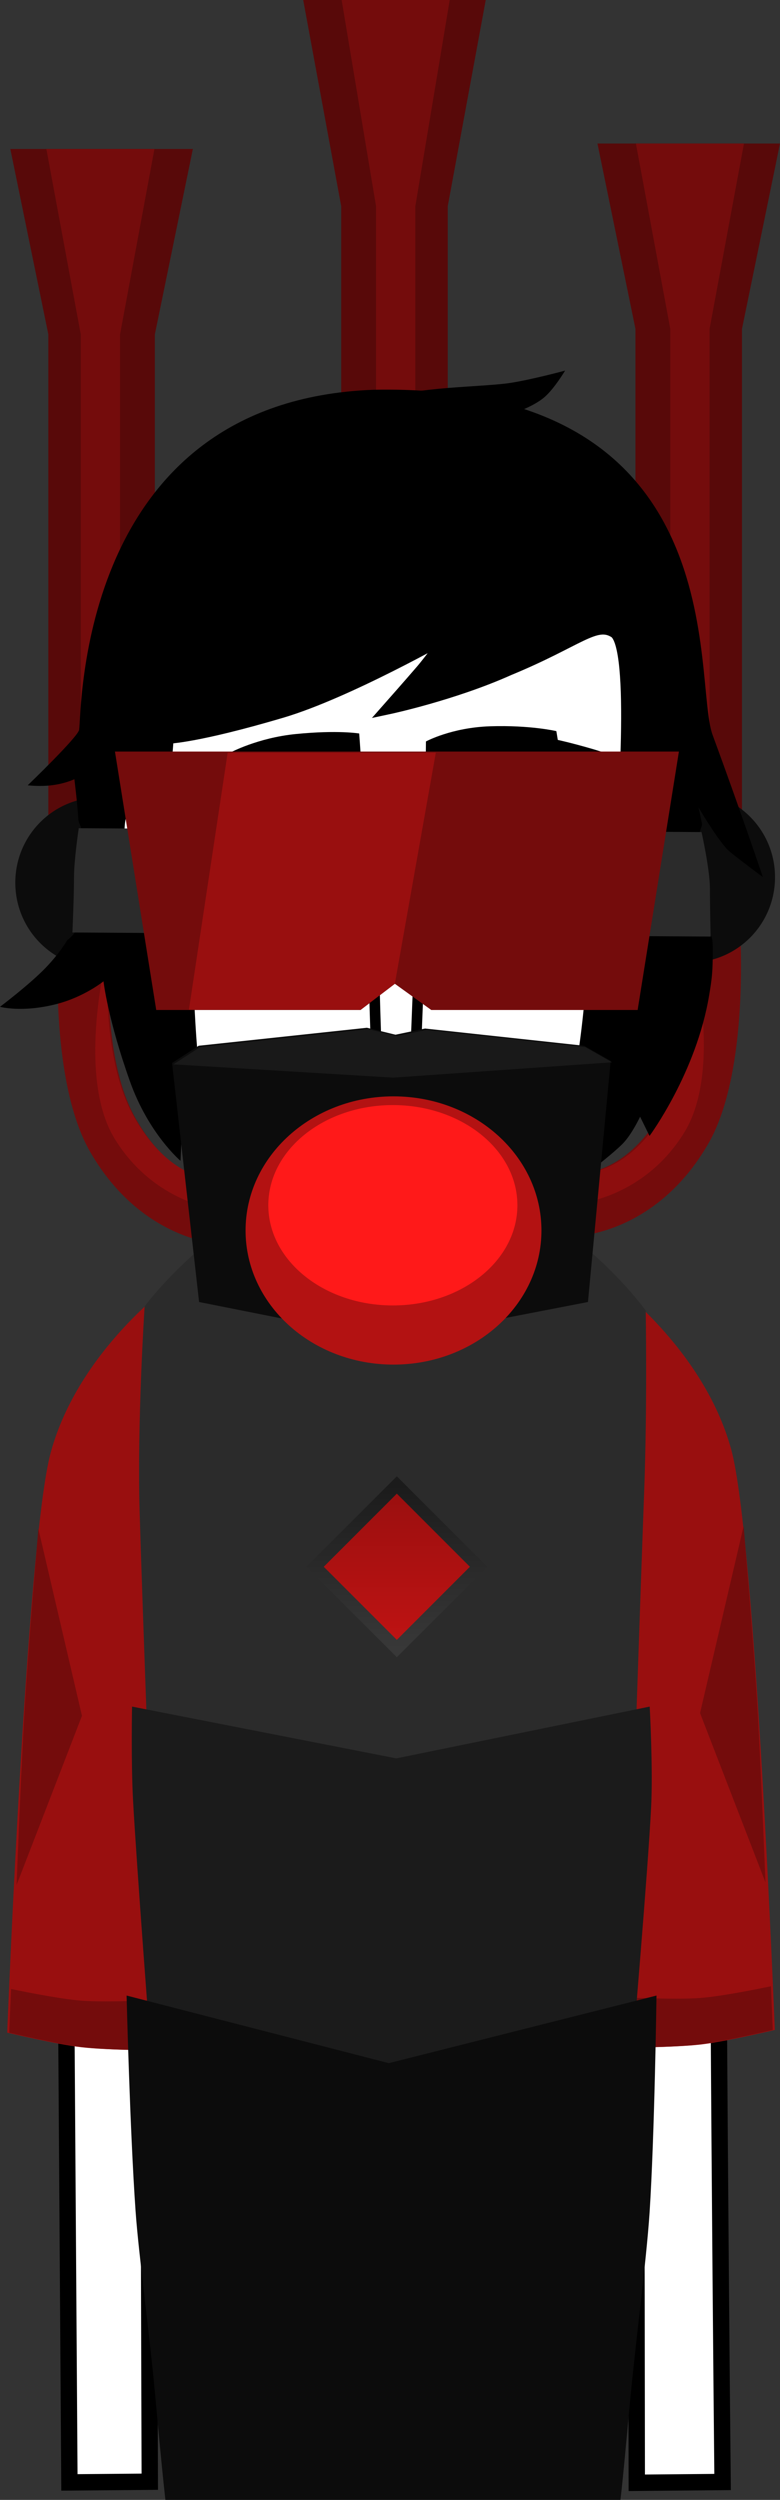 <svg version="1.1" xmlns="http://www.w3.org/2000/svg" xmlns:xlink="http://www.w3.org/1999/xlink" width="95.431" height="305.671" viewBox="0,0,95.431,305.671"><rect x="0" y="0" width="95.431" height="305.671" fill="#333333" stroke="none"/><defs><linearGradient x1="241.088" y1="182.433" x2="241.088" y2="202.433" gradientUnits="userSpaceOnUse" id="color-1"><stop offset="0" stop-color="#990f0f"/><stop offset="1" stop-color="#c01313"/></linearGradient><linearGradient x1="241.088" y1="182.433" x2="241.088" y2="202.433" gradientUnits="userSpaceOnUse" id="color-2"><stop offset="0" stop-color="#1b1b1b"/><stop offset="1" stop-color="#383838"/></linearGradient><linearGradient x1="251.549" y1="42.924" x2="251.549" y2="49.674" gradientUnits="userSpaceOnUse" id="color-3"><stop offset="0" stop-color="#1b1b1b"/><stop offset="1" stop-color="#383838"/></linearGradient></defs><g transform="translate(-192.537,-0.858)"><g data-paper-data="{&quot;isPaintingLayer&quot;:true}" fill-rule="nonzero" stroke-linejoin="miter" stroke-miterlimit="10" stroke-dasharray="" stroke-dashoffset="0" style="mix-blend-mode: normal"><path d="M194.409,299.613v-253.225h91.182v253.225z" fill-opacity="0.01" fill="#000000" stroke="none" stroke-width="0" stroke-linecap="butt"/><path d="M201.03,304.392c0,0 -0.635,-94.384 -0.793,-118.012c-0.055,-8.153 8.187,-36.761 40.202,-36.921c31.602,-0.158 39.857,29.487 39.849,36.897c-0.077,46.243 0.654,117.986 0.654,117.986l-10.497,0.096l-0.159,-114.843c0,0 0.075,-3.099 -2.816,-3.154c-3.434,-0.065 -2.945,3.116 -2.945,3.116l0.205,114.87l-48.214,0.072l-0.305,-115.233c0,0 0.279,-2.919 -2.886,-2.934c-3.111,-0.015 -2.816,2.909 -2.816,2.909l0.353,115.067z" fill="#ffffff" stroke="#000000" stroke-width="2" stroke-linecap="butt"/><g data-paper-data="{&quot;index&quot;:null}" stroke-width="0"><path d="M278.284,250.847c-3.157,0.368 -9.616,0.396 -9.616,0.396l-1.583,-93.833c0,0 11.494,8.173 14.917,20.691c2.969,10.857 5.333,70.965 5.333,70.965c0,0 -5.988,1.425 -9.051,1.782z" fill="#990f0f" stroke="none" stroke-linecap="butt"/><path d="M278.034,250.847c-3.157,0.368 -9.616,0.396 -9.616,0.396l-0.105,-6.194c0,0 6.646,0.342 9.823,0.116c2.994,-0.214 8.722,-1.439 8.722,-1.439l0.225,5.339c0,0 -5.988,1.425 -9.051,1.782z" fill="#740c0c" stroke="none" stroke-linecap="butt"/><path d="M285.147,208.592c0.451,7.364 1.039,22.422 1.039,22.422l-8,-20.691l5.333,-22.868c0,0 1.19,13.988 1.627,21.137z" fill="#740c0c" stroke="#000000" stroke-linecap="round"/></g><path d="M255.628,200.334c-0.571,0 -1.034,-0.463 -1.034,-1.034c0,-0.571 0.463,-1.034 1.034,-1.034c0.571,0 1.034,0.463 1.034,1.034c0,0.571 -0.463,1.034 -1.034,1.034z" fill="#000000" stroke="none" stroke-width="1.5" stroke-linecap="butt"/><g stroke-width="0"><path d="M193.418,249.398c0,0 2.364,-60.108 5.333,-70.965c3.423,-12.517 14.917,-20.691 14.917,-20.691l-1.583,93.833c0,0 -6.459,-0.028 -9.616,-0.396c-3.063,-0.357 -9.051,-1.782 -9.051,-1.782z" fill="#990f0f" stroke="none" stroke-linecap="butt"/><path d="M193.668,249.398l0.225,-5.339c0,0 5.729,1.226 8.722,1.439c3.177,0.227 9.823,-0.116 9.823,-0.116l-0.105,6.194c0,0 -6.459,-0.028 -9.616,-0.396c-3.063,-0.357 -9.051,-1.782 -9.051,-1.782z" fill="#740c0c" stroke="none" stroke-linecap="butt"/><path d="M197.232,187.788l5.333,22.868l-8,20.691c0,0 0.589,-15.058 1.039,-22.422c0.438,-7.15 1.627,-21.137 1.627,-21.137z" fill="#740c0c" stroke="#000000" stroke-linecap="round"/></g><path d="M250.368,204.569c-4.463,-0.314 -6.552,-1.794 -6.17,-2.58c0.118,-0.242 2.846,1.064 6.97,1.305c6.409,0.375 8.51,-0.632 8.51,-0.632v1.346c0,0 -2.413,1.047 -9.311,0.561z" fill="#000000" stroke="#000000" stroke-width="0" stroke-linecap="butt"/><path d="M222.555,199.3c0,-0.571 0.463,-1.034 1.034,-1.034c0.571,0 1.034,0.463 1.034,1.034c0,0.571 -0.463,1.034 -1.034,1.034c-0.571,0 -1.034,-0.463 -1.034,-1.034z" fill="#000000" stroke="none" stroke-width="1.5" stroke-linecap="butt"/><path d="M228.849,204.569c-6.897,0.486 -9.311,-0.561 -9.311,-0.561v-1.346c0,0 2.101,1.007 8.51,0.632c4.124,-0.241 6.853,-1.547 6.97,-1.305c0.383,0.786 -1.706,2.266 -6.17,2.58z" fill="#000000" stroke="#000000" stroke-width="0" stroke-linecap="butt"/><path d="M240.129,261.121c-0.819,0 -1.483,-0.664 -1.483,-1.483c0,-0.819 0.664,-1.483 1.483,-1.483c0.819,0 1.483,0.664 1.483,1.483c0,0.819 -0.664,1.483 -1.483,1.483z" data-paper-data="{&quot;index&quot;:null}" fill="#000000" stroke="none" stroke-width="1.5" stroke-linecap="butt"/><path d="M214.066,305.573c0,0 -3.694,-94.713 -4.439,-119.641c-0.335,-11.196 0.606,-25.337 0.606,-25.337c0,0 12.031,-16.473 29.965,-16.744c18.832,-0.285 31.34,17.251 31.34,17.251c0,0 0.208,11.437 -0.19,22.195c-0.908,24.6 -4.144,122.277 -4.144,122.277z" fill="#2b2b2b" stroke="#000000" stroke-width="0" stroke-linecap="butt"/><path d="M263.313,144.306c0,0 5.792,0.463 10.397,-7.83c4.172,-7.513 3.103,-20.227 3.103,-20.227l6.25,-2.041c0,0 1.265,17.59 -3.868,26.492c-6.302,10.929 -15.882,11.258 -15.882,11.258z" data-paper-data="{&quot;index&quot;:null}" fill="#740c0c" stroke="none" stroke-width="0" stroke-linecap="butt"/><path d="M219.451,152.958c0,0 -9.58,-0.329 -15.882,-11.258c-5.133,-8.902 -3.868,-26.492 -3.868,-26.492l6.25,2.041c0,0 -1.069,12.714 3.103,20.227c4.605,8.293 10.397,7.83 10.397,7.83z" fill="#740c0c" stroke="none" stroke-width="0" stroke-linecap="butt"/><path d="M263.593,144.306c0,0 5.792,0.463 10.397,-7.83c4.172,-7.513 3.103,-20.227 3.103,-20.227c0,0 4,15.199 -0.818,23.051c-4.848,7.901 -12.682,8.658 -12.682,8.658z" data-paper-data="{&quot;index&quot;:null}" fill="#8d0e0e" stroke="none" stroke-width="0" stroke-linecap="butt"/><g data-paper-data="{&quot;index&quot;:null}" stroke="none" stroke-width="0" stroke-linecap="butt"><g><path d="M234.284,99.925v-73.844l-4.65,-25.223h22.333l-4.65,25.223v73.844z" fill="#580909"/><path d="M238.545,99.925v-73.844l-4.209,-25.223h13.224l-4.209,25.223v73.844z" fill="#740c0c"/></g><path d="M241.001,95.002c5.721,0 10.359,5.196 10.359,11.606c0,6.41 -4.638,11.607 -10.359,11.607c-5.721,0 -10.359,-5.196 -10.359,-11.607c0,-6.41 4.638,-11.606 10.359,-11.606z" fill="#0c0c0c"/></g><path d="M219.251,148.758c0,0 -7.834,-0.757 -12.682,-8.658c-4.818,-7.852 -0.818,-23.051 -0.818,-23.051c0,0 -1.069,12.714 3.103,20.227c4.605,8.293 10.397,7.83 10.397,7.83z" fill="#8d0e0e" stroke="none" stroke-width="0" stroke-linecap="butt"/><g data-paper-data="{&quot;index&quot;:null}" stroke="none" stroke-width="0" stroke-linecap="butt"><g><path d="M270.284,102.11v-61.034l-4.65,-22.67h22.333l-4.65,22.67v61.034z" fill="#580909"/><path d="M274.545,102.11v-61.034l-4.209,-22.67h13.224l-4.209,22.67v61.034z" fill="#740c0c"/></g><path d="M277,97.686c5.721,0 10.359,4.67 10.359,10.431c0,5.761 -4.638,10.431 -10.359,10.431c-5.721,0 -10.359,-4.67 -10.359,-10.431c0,-5.761 4.638,-10.431 10.359,-10.431z" fill="#0c0c0c"/></g><g stroke="none" stroke-width="0" stroke-linecap="butt"><g><path d="M198.451,102.777v-61.034l-4.65,-22.67h22.333l-4.65,22.67v61.034z" fill="#580909"/><path d="M202.418,102.777v-61.034l-4.209,-22.67h13.224l-4.209,22.67v61.034z" fill="#740c0c"/></g><path d="M215.127,108.784c0,5.761 -4.638,10.431 -10.359,10.431c-5.721,0 -10.359,-4.67 -10.359,-10.431c0,-5.761 4.638,-10.431 10.359,-10.431c5.721,0 10.359,4.67 10.359,10.431z" fill="#0c0c0c"/></g><path d="M195.927,96.88c0,0 6.163,-5.922 6.292,-6.788c0.337,-2.271 -0.168,-40.173 35.968,-41.574c44.636,-0.914 39.015,35.349 41.531,42.19c3.45,9.381 6.157,17.4 6.157,17.4c0,0 -2.767,-2.054 -4.08,-3.134c-1.224,-1.008 -3.801,-5.396 -3.801,-5.396c0,0 0.182,0.742 0.432,2.014c0.06,0.306 -0.32,0.754 -0.254,1.118c0.266,1.457 0.881,11.62 1.077,12.355c0.133,0.497 0.516,-0.502 0.495,2.211c-0.017,2.238 -0.065,3.071 -0.44,5.248c-1.562,9.481 -7.298,17.225 -7.298,17.225l-1.155,-2.347c0,0 -1.023,2.198 -2.16,3.333c-1.137,1.135 -3.439,2.913 -3.439,2.913l-0.092,-3.704c0,0 -7.06,11.018 -24.351,10.872c-16.306,-0.255 -26.072,-10.675 -26.072,-10.675l-0.116,2.655c0,0 -3.895,-3.293 -6.181,-9.708c-2.725,-7.646 -3.239,-12.243 -3.239,-12.243c0,0 -2.339,1.899 -5.717,2.774c-4.233,1.097 -6.947,0.345 -6.947,0.345c0,0 3.608,-2.717 5.584,-4.77c1.76,-1.828 2.647,-3.377 2.647,-3.377c0,0 1.072,-0.791 1.186,-1.546c0.416,-2.754 0.396,-9.131 0.522,-11.983c0.017,-0.381 -0.325,-0.792 -0.352,-1.215c-0.145,-2.297 -0.488,-4.939 -0.488,-4.939c0,0 -1.362,0.662 -3.33,0.795c-1.248,0.085 -2.378,-0.049 -2.378,-0.049z" fill="#000000" stroke="none" stroke-width="1.5" stroke-linecap="butt"/><path d="M212.713,108.202c-0.577,-7.293 0.335,-17.154 0.335,-17.154c0,0 3.411,-0.041 13.914,-3.144c8.07,-2.384 20.547,-9.487 20.547,-9.487c0,0 -2.16,3.005 -3.408,4.46c-1.327,1.547 -3.993,4.563 -3.993,4.563c0,0 7.838,-1.668 14.675,-4.729c8.568,-3.536 10.593,-6.053 12.95,-4.593c2.783,1.724 1.03,23.183 0.718,28.741c-0.422,5.669 -2.533,9.5 -3.15,12.521c-0.617,3.021 -0.41,6.137 -2.206,16.04c-1.121,6.18 -4.162,8.925 -10.019,14.661c-5.858,5.736 -9.054,9.253 -13.014,9.322c-3.811,0.066 -8.936,-5.1 -13.935,-10.382c-5.324,-5.625 -8.875,-8.477 -9.716,-15.14c-0.757,-6 -0.777,-9.909 -1.123,-15.248c-0.253,-3.903 -2.261,-6.445 -2.576,-10.428z" fill="#ffffff" stroke="#000000" stroke-width="1.5" stroke-linecap="butt"/><path d="M260.783,91.331c0,0 1.524,0.318 4.256,1.11c2.495,0.724 4.449,1.744 4.449,1.744l0.195,1.17c0,0 -7.25,-3.13 -15.116,-2.471c-6.29,0.527 -9.963,2.812 -9.963,2.812l0.046,-4.177c0,0 3.127,-1.704 7.864,-1.856c4.904,-0.157 8.091,0.591 8.091,0.591z" data-paper-data="{&quot;index&quot;:null}" fill="#000000" stroke="none" stroke-width="1.5" stroke-linecap="butt"/><path d="M248.019,136.069c0.57,0.212 3.084,1.399 6.024,2.596c2.964,1.206 7.214,2.293 7.194,2.461c-0.025,0.213 -10.435,0.227 -13.679,0.632c-2.719,0.34 -6.689,0.706 -6.689,0.706c0,0 -7.104,-1.162 -13.272,-2.445c-4.944,-1.029 -10.399,-1.661 -10.41,-1.755c-0.014,-0.126 3.868,-0.711 6.824,-1.395c1.146,-0.497 5.44,-1.485 5.44,-1.485c0,0 4.956,-0.278 7.608,0.579c2.842,0.918 2.835,2.446 3.083,2.469c0,0 1.184,-1.749 2.369,-2.105c1.185,-0.355 5.082,-0.416 5.508,-0.258z" fill="#ffffff" stroke="#000000" stroke-width="1.4" stroke-linecap="butt"/><path d="M229.371,145.623c5.091,1.027 11.918,2.807 11.918,2.807c0,0 5.79,-1.556 8.447,-1.834c2.06,-0.216 11.216,-0.707 11.26,-0.334c0.043,0.364 -9.031,12.9 -21.148,12.447c-13.77,-0.436 -22.865,-15.136 -22.827,-15.305c0.038,-0.169 7.259,1.192 12.35,2.218z" fill="#ffffff" stroke="#000000" stroke-width="1.9" stroke-linecap="butt"/><path d="M240.345,137.629c-1.034,0 -3.538,-3.26 -3.787,-5.364c-0.222,-1.882 1.315,-3.828 3.787,-3.828c2.472,0 4.202,0.491 4.03,4.189c-0.146,3.138 -1.558,5.003 -4.03,5.003z" fill="#ffffff" stroke="#000000" stroke-width="1.15" stroke-linecap="butt"/><path d="M243.947,107.535c0,0 0.103,3.97 0.006,7.127c-0.192,6.251 -1.081,27.761 -1.081,27.761l-2.982,0.009c0,0 -0.803,-4.173 -1.123,-9.5c-0.434,-7.211 -0.45,-16.293 -0.763,-19.632c-0.298,-3.165 -0.896,-5.715 -0.896,-5.715" fill="#ffffff" stroke="#000000" stroke-width="1.3" stroke-linecap="round"/><path d="M214.413,118.325c0,0 -4.932,-3.517 -6.164,-8.975c-1.296,-5.743 -1.461,-9.733 0.48,-9.992c1.941,-0.259 2.703,2.377 3.733,8.356c1.029,5.979 1.951,10.611 1.951,10.611z" data-paper-data="{&quot;index&quot;:null}" fill="#ffffff" stroke="#000000" stroke-width="1" stroke-linecap="butt"/><path d="M214.21,114.377c0,0 -3.564,-2.923 -4.318,-8.451c-0.421,-3.083 2.157,-2.28 2.157,-2.28" fill="none" stroke="#000000" stroke-width="0.25" stroke-linecap="round"/><path d="M217.223,107.722c0.071,-4.892 4.838,-8.936 10.211,-8.858c5.373,0.078 9.027,4.248 8.956,9.14c-0.071,4.892 -4.124,8.794 -9.497,8.716c-5.373,-0.078 -9.742,-4.107 -9.671,-8.999z" fill="#ffffff" stroke="#000000" stroke-width="1.4" stroke-linecap="butt"/><path d="M221.661,107.839c0.04,-2.758 2.309,-4.962 5.067,-4.922c2.758,0.04 4.962,2.309 4.922,5.067c-0.04,2.758 -2.309,4.962 -5.067,4.922c-2.758,-0.04 -4.962,-2.309 -4.922,-5.067z" fill="#000000" stroke="#990f0f" stroke-width="1.5" stroke-linecap="butt"/><path d="M244.28,107.722c0.204,-4.888 4.453,-8.858 9.77,-8.858c5.318,0 9.275,3.966 9.275,8.858c0,4.892 -3.886,9.071 -9.7,9.142c-5.53,0.067 -9.558,-4.037 -9.345,-9.142z" fill="#ffffff" stroke="#000000" stroke-width="1.4" stroke-linecap="butt"/><path d="M248.882,107.808c0,-2.818 2.285,-5.103 5.103,-5.103c2.818,0 5.103,2.285 5.103,5.103c0,2.818 -2.285,5.103 -5.103,5.103c-2.818,0 -5.103,-2.285 -5.103,-5.103z" fill="#000000" stroke="#990f0f" stroke-width="1.5" stroke-linecap="butt"/><path d="M217.155,107.189c0,0 0.064,-9.015 10.601,-8.825c9.471,0.166 9.556,9.407 9.556,9.407z" fill="#ffffff" stroke="#000000" stroke-width="1.15" stroke-linecap="butt"/><path d="M243.902,107.32c0,0 -0.247,-9.458 11.198,-9.103c9.714,0.333 9.547,9.652 9.547,9.652z" fill="#ffffff" stroke="#000000" stroke-width="1.15" stroke-linecap="butt"/><path d="M220.685,92.894c0,0 3.37,-1.819 8.032,-2.282c5.167,-0.513 7.768,-0.066 7.768,-0.066l0.295,4.137c0,0 -3.836,-0.681 -8.018,-0.521c-5.593,0.213 -6.645,1.433 -10.898,1.891c-3.644,0.393 -6.737,0.159 -6.737,0.159l-0.026,-1.232c0,0 3.595,0.074 5.234,-0.068c1.352,-0.117 3.976,-0.938 3.976,-0.938z" fill="#000000" stroke="none" stroke-width="1.5" stroke-linecap="butt"/><path d="M268.646,107.714c1.029,-5.979 1.791,-8.615 3.733,-8.356c1.941,0.259 1.776,4.249 0.48,9.992c-1.232,5.458 -6.164,8.975 -6.164,8.975c0,0 0.922,-4.633 1.951,-10.611z" data-paper-data="{&quot;index&quot;:null}" fill="#ffffff" stroke="#000000" stroke-width="1" stroke-linecap="butt"/><path d="M269.058,103.647c0,0 2.578,-0.803 2.157,2.28c-0.754,5.527 -4.318,8.451 -4.318,8.451" data-paper-data="{&quot;index&quot;:null}" fill="none" stroke="#000000" stroke-width="0.25" stroke-linecap="round"/><path d="M201.397,114.877c0,0 0.194,-4.347 0.194,-6.744c0,-2.163 0.583,-6.006 0.583,-6.006l76.194,0.472c0,0 1.028,4.589 1.028,6.951c0,2.304 0.083,5.827 0.083,5.827z" fill="#2b2b2b" stroke="none" stroke-width="0" stroke-linecap="butt"/><g stroke-width="0" stroke-linecap="butt"><path d="M275.601,92.753l-5.05,31.6h-25.25l-4.45,-3.2l-4.2,3.2h-25l-5.05,-31.6z" data-paper-data="{&quot;index&quot;:null}" fill="#740c0c" stroke="#000000"/><path d="M215.651,124.32l4.742,-31.433h25.467l-5.009,28.233l-4.2,3.2z" fill="#990f0f" stroke="none"/></g><path d="M216.896,160.059l-3.308,-29.227l3.263,-2.107l20.578,-2.2l3.495,0.852l3.621,-0.757l19.442,2.105l3.263,1.857l-2.778,29.477l-24.125,4.667z" fill="#0c0c0c" stroke="none" stroke-width="0" stroke-linecap="butt"/><path d="M258.782,151.313c0,9.057 -8.104,16.4 -18.1,16.4c-9.996,0 -18.1,-7.343 -18.1,-16.4c0,-9.057 8.104,-16.4 18.1,-16.4c9.996,0 18.1,7.343 18.1,16.4z" fill="#b31212" stroke="none" stroke-width="0" stroke-linecap="butt"/><path d="M255.839,148.23c0,6.765 -6.822,12.25 -15.237,12.25c-8.415,0 -15.237,-5.485 -15.237,-12.25c0,-6.765 6.822,-12.25 15.237,-12.25c8.415,0 15.237,5.485 15.237,12.25z" fill="#ff1919" stroke="none" stroke-width="0" stroke-linecap="butt"/><path d="M208.693,209.529l32.333,6.333l31,-6.333c0,0 0.414,7.501 0.178,12.245c-0.384,7.707 -2.26,29.591 -2.26,29.591l-29.947,6.521l-29.03,-6.478c0,0 -1.73,-22.657 -2.149,-30.371c-0.258,-4.749 -0.125,-11.508 -0.125,-11.508z" fill="#1b1b1b" stroke="#000000" stroke-width="0" stroke-linecap="round"/><path d="M208.026,244.862l32.083,8.267l32.75,-8.267c0,0 -0.238,17.202 -0.845,26.501c-0.398,6.092 -1.77,16.168 -2.553,24.826c-0.807,8.922 -1.019,10.339 -1.019,10.339h-55.667c0,0 -0.329,-2.646 -1.224,-12.495c-0.747,-8.232 -2.04,-17.304 -2.431,-22.874c-0.685,-9.754 -1.096,-26.297 -1.096,-26.297z" fill="#0c0c0c" stroke="#000000" stroke-width="0" stroke-linecap="round"/><path d="M231.088,192.433l10,-10l10,10l-10,10z" fill="url(#color-1)" stroke="url(#color-2)" stroke-width="1.5" stroke-linecap="butt"/><path d="M213.754,131l3.263,-2.107l20.578,-2.2l3.495,0.852l3.621,-0.757l19.442,2.105l3.263,1.857l-26.763,1.875z" fill="#191919" stroke="none" stroke-width="0" stroke-linecap="butt"/><path d="M240.424,49.174c0,0 2.65,-0.479 5.771,-0.776c3.176,-0.303 6.839,-0.428 8.694,-0.706c2.635,-0.395 6.785,-1.518 6.785,-1.518c0,0 -1.303,2.185 -2.508,3.233c-1.205,1.048 -3.242,1.767 -3.242,1.767z" fill="#000000" stroke="url(#color-3)" stroke-width="0" stroke-linecap="round"/></g></g></svg>